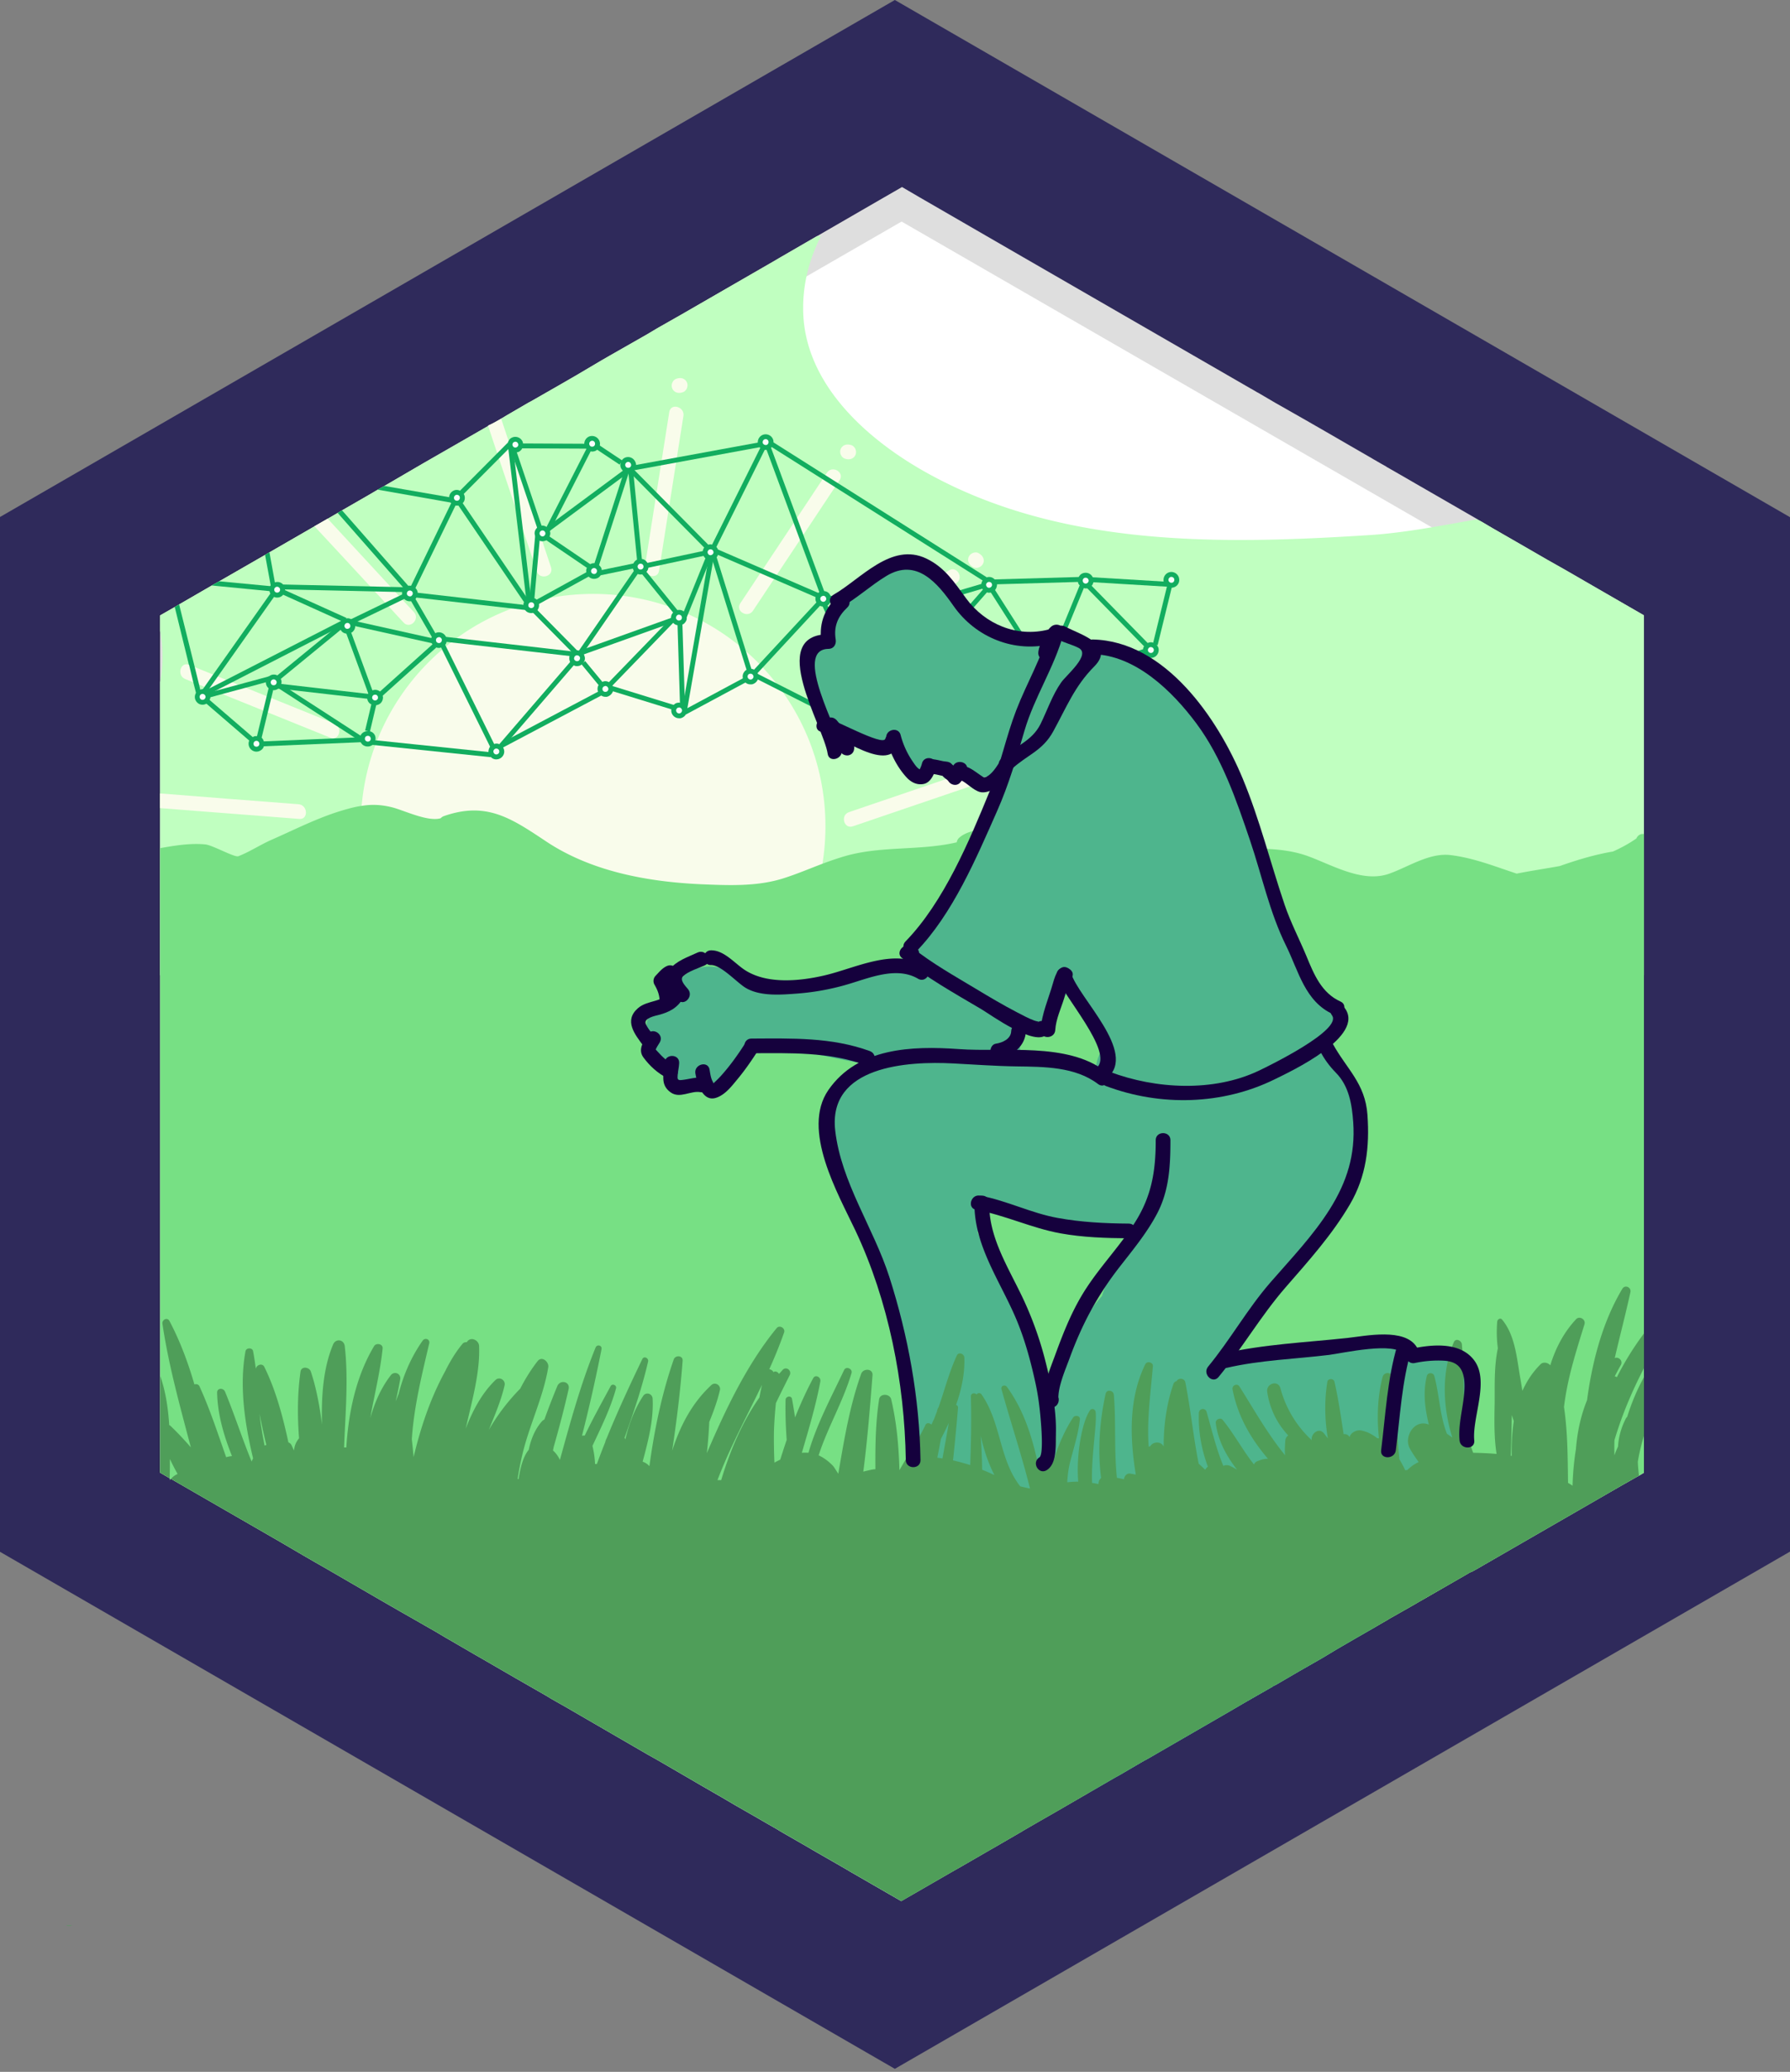 <svg height="128.417" viewBox="0 0 110.979 128.417" width="110.979" xmlns="http://www.w3.org/2000/svg"><rect x="0" y="0" width="110.979" height="128.417" fill="#808080" stroke="none"/><path d="m110.979 96.171-55.499 32.058-55.5-32.058v-64.115l55.5-32.056 55.499 32.056z" fill="#2f2a5b"/><path d="m101.923 38.139v53.14l-.01.01-.301.181-.149.079c-.01.011-.01.011-.021.011l-.159.091-.79.449-6.28 3.62-2.72 1.569-.24.131-.13.05-.11.069-2.779 1.601-.25.141-.271.16-.63.358-.67.381-.301.17-.04.029-.76.44-.87.5-.279.159-1 .58-.341.199-.869.521-1.381.79-1.46.851-.181.09-.02.021-1.71.979-.96.561-4.62 2.67-.38.221-.25.14-.062.03-1.54.899-.239.13-.38.221-1.189.689-.15.09-.449.26-.899.521-.431.25-1.149.659-1.11.641-.01.011-.43.25-1.45.84-.11.061-1.818 1.051-.65.369-1.35.779-.972.561-.729.42-3.05-1.76-.65-.38-1.811-1.04-.13-.08-1.689-.971-.24-.141-.04-.029-1.01-.58-.101-.061-.96-.55-.05-.03-.49-.279-.869-.51-1.301-.75-.5-.291-.6-.35-1.55-.9-.3-.17-.391-.22-5.09-2.95-.39-.22-.49-.28-.33-.199-1.85-1.061-.57-.33-.57-.33-1.14-.66-.16-.09-1.24-.72-.43-.25-.26-.149-.42-.25-.17-.101-1.94-1.11-.16-.09-.64-.369-.09-.051-.4-.23-3.45-2-.819-.469-.78-.451-.22-.129-1.11-.65-6.83-3.939-.08-.039-.59-.341v-53.14l.91-.52.27-.16 2.021-1.17.46-.26 2.85-1.64.271-.16 2.79-1.61.819-.47.62-.36.271-.16 1.649-.95.29-.17.271-.16.41-.23.189-.11.24-.14 1.99-1.16 4.02-2.31.8-.46.11-.06 1.58-.92.17-.09 1.66-.95 1.16-.67 1.54-.91.52-.3 2.28-1.3.689-.41 1.46-.83 5.721-3.3.46-.27 2.229-1.29 3.84-2.22 1.44-.83 1.061.62 6.489 3.75 13.62 7.86.45.26.04.02.359.21.061.03 1.04.61 1.899 1.08.399.23.87.5 1.521.88 1.369.79.03.02.521.3.25.14.091.06.699.4 1.109.64 3.78 2.18.02.01.021.02v.01l.26.14.66.39 1.46.84 1.939 1.12.779.44.44.25 1.938 1.12 2.825 1.626z" fill="#fff"/><path d="m9.826 38.141v53.121l46.071 26.559 46.074-26.559v-53.121l-46.073-26.561zm90.281 1.08v50.971l-44.209 25.489-44.211-25.489v-50.971l44.211-25.489z" opacity=".13"/><path d="m99.103 36.508-1.938-1.12-.44-.25-.779-.44-1.939-1.12-1.46-.84-.66-.39-.26-.14v-.01l-.021-.02c-.01.01-.028.01-.039.01-2.221.39-4.461.84-6.711.98-9.09.58-18.84.76-27.1-3.7-3.79-2.04-7.891-5.55-7.96-10.22-.03-1.62.37-3.18 1.1-4.61h-.25l-2.229 1.29-.46.27-5.721 3.3-1.46.83-.689.41-2.28 1.3-.52.3-1.54.91-1.16.67-1.66.95-.17.09-1.391.81c-.346.229-.71.438-1.105.612l.006.019-4.02 2.31-1.99 1.16-.24.14-.189.11-.41.23-.271.16-.29.17-1.649.95-.271.16-.62.36-.819.47-2.79 1.61-.271.16-2.85 1.64-.46.26-2.021 1.17-.27.16-.91.52v.959a8.57 8.57 0 0 1 0 3.185v18.166h92v-22.31z" fill="#c0ffc0"/><circle cx="36.772" cy="51.216" fill="#f9fceb" r="14.406"/><path d="m11.482 42.087c3.002 1.214 6.005 2.426 9.007 3.639.546.221.78-.661.242-.879l-9.006-3.639c-.546-.22-.78.662-.243.879zm7.072 8.671c-2.88-.22-5.75-.45-8.63-.67v-.91c2.86.23 5.72.45 8.59.67.579.05.619.961.04.91zm6.469-12.17c-.31-.33-.62-.67-.92-1-.08-.08-.149-.15-.22-.23-.21-.24-.43-.47-.65-.7-.09-.11-.189-.21-.279-.31-1.15-1.25-2.311-2.49-3.46-3.73l.819-.47c1.3 1.41 2.601 2.82 3.91 4.23l.28.31c.08.08.16.17.24.25l.21.24c.239.25.479.51.71.76.4.431-.24 1.081-.64.65zm8.601-5.04c-.021-.05-.04-.11-.061-.16-.02-.07-.05-.15-.069-.22-.011-.03-.021-.07-.04-.1v-.01c-.021-.07-.051-.15-.07-.22-.01-.01-.01-.03-.021-.04-.01-.04-.02-.07-.029-.11-.48-1.44-.971-2.87-1.45-4.31-.04-.13-.08-.25-.12-.38-.02-.03-.03-.07-.04-.1-.02-.06-.04-.11-.06-.17v-.02c-.011-.01-.011-.01-.011-.02l-.029-.09c0-.01-.011-.02-.011-.04-.029-.07-.05-.15-.079-.22-.15-.459-.311-.918-.459-1.376-.26.154-.533.292-.817.418l.006.019c.19.56.37 1.13.561 1.69.039.11.079.22.109.33.34 1 .67 2 1.01 3 .16.47.311.93.471 1.4.21.63.42 1.25.63 1.88l.24.72c.18.55 1.06.31.88-.25-.182-.541-.361-1.081-.541-1.621zm7.87-8.01-1.513 9.597c-.09.574.788.822.879.242l1.512-9.597c.09-.574-.787-.822-.878-.242zm.726-1.196c.023-.007.048-.011.073-.018.242-.054.382-.329.318-.561-.067-.247-.318-.373-.561-.318l-.074.017c-.242.055-.383.329-.317.561.069.248.318.373.561.319zm9.05 4.958-5.373 8.094c-.327.491.464.947.787.46l5.372-8.094c.327-.491-.464-.946-.786-.46zm1.155-.86.074.016c.243.051.492-.067.56-.317.063-.228-.074-.51-.317-.562l-.075-.015c-.242-.051-.49.067-.561.318-.064.228.074.51.319.56zm6.405 6.917c-2.715 1.767-5.428 3.535-8.141 5.302-.49.319-.036 1.109.459.788l8.141-5.302c.491-.32.033-1.109-.459-.788zm1.415-.266.062.044c.204.143.507.036.623-.164.136-.229.04-.481-.162-.623l-.063-.043c-.201-.145-.504-.038-.622.162-.135.228-.041.481.162.624zm1.588 12.115-9.198 3.132c-.553.188-.315 1.068.243.877l9.196-3.13c.555-.188.316-1.068-.241-.879z" fill="#f9fceb"/><path d="m66.05 46.271.052.057c.16.189.479.167.645 0 .186-.184.163-.456 0-.644-.019-.02-.033-.039-.052-.058-.161-.188-.479-.165-.645 0-.184.187-.161.458 0 .645z" fill="#7bff8e"/><g fill="#77e084"><path d="m78.933 104.507.181-.09 1.461-.85 1.38-.79.87-.521.34-.2 1-.58.279-.159.87-.5.761-.439.039-.03.301-.17.67-.38.63-.359.271-.16.25-.141 2.779-1.6.11-.07.13-.051.24-.129 2.72-1.57 6.28-3.62.79-.449.159-.091c.011 0 .011 0 .021-.01l.149-.08.301-.18.01-.011v-39.58c-.229-.04-.399.1-.47.271-.471.33-.96.59-1.45.81-1.13.19-2.22.52-3.3.9-.87.16-1.771.29-2.67.47-1.37-.45-2.682-.98-4.12-1.15-1.32-.15-2.62.75-3.801 1.16-1.659.58-3.539-.56-5.069-1.11-.79-.28-1.63-.39-2.479-.43-.221-.01-.439-.01-.66-.01-.079-.01-.149-.01-.229-.01h-1.13c-.08 0-.15.02-.21.05-.8-.61-1.891-.88-2.82-1.17-1.59-.49-3.18-.67-4.84-.69-1.87-.02-3.689.41-5.55.5-.45.02-1.13 0-1.79.06-.04 0-.07 0-.11.01-.31.03-.62.07-.898.15-.36.09-.682.24-.892.45a.468.468 0 0 0 -.119.25c-2.25.53-4.63.21-6.871.84-.489.14-.979.31-1.46.49-.79.3-1.569.63-2.38.89-1.649.53-3.41.45-5.12.38-3.33-.15-6.84-.79-9.649-2.67-2.15-1.43-3.69-2.48-6.33-1.55-.08.03-.14.08-.19.13-.81.229-2.26-.49-3.01-.68-.68-.17-1.27-.19-1.88-.09-.37.05-.75.15-1.16.271-1.54.45-2.99 1.2-4.45 1.84-.699.31-1.34.74-2.04 1.01-.229.09-1.59-.68-2.04-.73-.909-.09-1.859.06-2.81.23v38.71l.59.341v.119c.03-.029.05-.061.08-.08l6.83 3.939 1.11.65.22.129.78.451.819.469 3.45 2 .4.23.09.051.64.369.16.09 1.94 1.11.17.101.42.25.26.149.43.25 1.24.72.16.09 1.14.66.57.33.57.33 1.85 1.061.33.199.49.28.39.22 5.09 2.95.391.22.3.17 1.55.9.6.35.5.291 1.301.75.869.51.49.279.05.03.96.55.101.061 1.01.58.04.029.24.141 1.689.971.131.08 1.81 1.04.65.38 3.05 1.76.729-.42.972-.561 1.35-.779.65-.37 1.818-1.05.11-.061 1.45-.84.43-.25.01-.011 1.11-.641 1.149-.659.431-.25.899-.521.449-.26.15-.09 1.189-.689.38-.221.239-.13 1.54-.899.062-.03.25-.14.38-.221 4.62-2.67.96-.561 1.71-.979z"/><path d="m91.053 69.289-.029.2c-.011.06-.021.109-.029.16-.032-.54.058-.761.058-.36zm-22.929-17.581c.41-.02.84-.03 1.27-.02-.67.02-1.34.05-1.989.07.238-.02.478-.04.719-.05zm-49.581.57c-.221.13-.44.25-.67.37-.08.04-.15.08-.2.11-.08.03-.17.06-.3.11-.141.06-.28.11-.431.16a52.909 52.909 0 0 1 1.601-.75z"/></g><circle cx="35.778" cy="40.802" fill="#f8fffc" r=".334"/><path d="m36.253 40.718c-.01-.05-.03-.1-.05-.15a.213.213 0 0 0 -.061-.08c-.03-.04-.07-.08-.109-.09a.216.216 0 0 0 -.16-.07c-.03-.02-.061-.02-.101-.02h-.01c-.03 0-.04.01-.07.01a.437.437 0 0 0 -.159.06c-.021.01-.04.03-.061.05a.46.46 0 0 0 -.16.23c-.02.07-.02.15-.01.23.01.05.03.1.05.15.05.09.13.17.23.2.06.04.12.05.189.05.03 0 .061 0 .09-.01.08-.01.141-.04.2-.09a.29.29 0 0 0 .11-.11c0-.01.01-.01.01-.02.072-.1.103-.22.072-.34zm-.66.12c-.01-.1.05-.2.15-.22h.04c.079 0 .159.06.18.15 0 .05-.01.1-.04.14-.021.04-.07.06-.11.07a.19.19 0 0 1 -.22-.14z" fill="#12ad5f"/><circle cx="37.533" cy="42.704" fill="#f8fffc" r=".334"/><path d="m37.974 42.519v-.01a.412.412 0 0 0 -.21-.22.435.435 0 0 0 -.32-.06.308.308 0 0 0 -.1.04c-.1.03-.18.1-.23.19-.06.09-.079.21-.06.33.01.03.01.06.03.08.029.1.1.19.189.24.08.05.16.08.261.08h.09c.12-.03.229-.1.31-.21.03-.04.05-.09.07-.13.02-.07.02-.15.01-.23a.312.312 0 0 0 -.04-.1zm-.62.219c-.02-.1.05-.2.15-.21.01-.01.02-.01.03-.01.09 0 .159.07.18.15.01.05 0 .1-.03.14s-.07.07-.12.07a.174.174 0 0 1 -.21-.14z" fill="#12ad5f"/><circle cx="27.211" cy="39.675" fill="#f8fffc" r=".334"/><path d="m27.653 39.479c-.09-.2-.3-.32-.529-.28a.302.302 0 0 0 -.13.05.378.378 0 0 0 -.181.15c-.02.02-.029.05-.04.08a.09.09 0 0 0 -.029.07.474.474 0 0 0 -.011.21c.011.04.021.07.04.1 0 .03.021.06.04.08.04.08.12.14.21.18l.021.01c.05.02.109.03.17.03.02 0 .05 0 .08-.01.02 0 .04-.01.05-.02.11-.02.19-.08.26-.17l.01-.01a.32.32 0 0 0 .07-.16.417.417 0 0 0 .01-.2.34.34 0 0 0 -.041-.11zm-.619.229c-.011-.05 0-.1.029-.14.03-.04.07-.06.12-.07.01-.01.021-.01.03-.01.09 0 .16.07.18.15.01.05-.01.1-.03.14a.194.194 0 0 1 -.119.08c-.1.011-.201-.049-.21-.15z" fill="#12ad5f"/><circle cx="30.775" cy="46.58" fill="#f8fffc" r=".334"/><path d="m31.193 46.338c0-.01-.02-.02-.02-.02a.362.362 0 0 0 -.15-.15h-.01a.18.18 0 0 0 -.07-.05.423.423 0 0 0 -.25-.02c-.02 0-.04.01-.05.02a.466.466 0 0 0 -.26.17l-.01.01c-.061.09-.09.2-.09.31 0 .02.01.04.01.06.02.09.06.18.13.24.08.1.21.16.35.16.03 0 .061-.01.09-.01.261-.05.44-.3.391-.56a.432.432 0 0 0 -.061-.16zm-.6.27c-.01-.05 0-.09.03-.13a.194.194 0 0 1 .12-.08h.029c.09 0 .17.06.181.15.02.1-.051.19-.15.21s-.19-.05-.21-.15z" fill="#12ad5f"/><circle cx="42.097" cy="38.282" fill="#f8fffc" r=".334"/><path d="m42.483 37.988c-.01 0-.01-.01-.01-.01-.03-.03-.05-.06-.08-.08a.466.466 0 0 0 -.35-.09h-.051c-.11.02-.19.07-.261.16-.08.08-.13.2-.13.33 0 .03.01.04.01.07.021.08.051.14.091.2l.01.02c.01 0 .01 0 .02.01.07.08.16.14.271.15.03.02.06.02.09.02s.06 0 .09-.01c.04-.01.08-.02.12-.05.08-.02.14-.08.19-.15.069-.09.1-.19.079-.31v-.05a.489.489 0 0 0 -.089-.21zm-.42.111h.03c.09 0 .17.06.18.15.011.05 0 .1-.029.14-.021.04-.07.06-.12.07-.09.02-.19-.05-.21-.14-.011-.101.049-.2.149-.22z" fill="#12ad5f"/><circle cx="46.531" cy="41.937" fill="#f8fffc" r=".335"/><path d="m46.983 41.769v-.01c0-.021-.01-.03-.02-.04a.429.429 0 0 0 -.21-.21.337.337 0 0 0 -.17-.05.437.437 0 0 0 -.3.06.394.394 0 0 0 -.15.14c-.08.11-.1.23-.08.36 0 .01 0 .01.01.02.021.11.07.2.15.26.08.08.2.12.32.12h.079a.514.514 0 0 0 .37-.3c.03-.08.04-.17.03-.27-.009-.031-.009-.051-.029-.08zm-.629.199c-.01-.05 0-.1.03-.14.02-.04.07-.06.12-.07h.03c.09 0 .159.06.18.15.02.09-.05.19-.15.21a.188.188 0 0 1 -.21-.15z" fill="#12ad5f"/><circle cx="39.715" cy="35.122" fill="#f8fffc" r=".334"/><path d="m40.144 34.889c-.03-.04-.06-.08-.1-.12a.4.4 0 0 0 -.24-.12.322.322 0 0 0 -.17-.01c-.05.01-.1.03-.14.05a.465.465 0 0 0 -.221.24c-.04.08-.05.18-.04.28 0 .01 0 .02.011.03.01.06.029.11.06.15.06.09.15.15.24.19.06.02.109.03.17.03.03 0 .06 0 .09-.01h.01c.09-.02.181-.06.24-.13.01 0 .021-.01.021-.03.02-.01.029-.02.039-.04.051-.07.08-.13.08-.21v-.01a.3.3 0 0 0 0-.14.825.825 0 0 0 -.05-.15zm-.46.049h.03c.09 0 .17.06.18.15a.174.174 0 0 1 -.149.21c-.101.02-.19-.05-.21-.15-.021-.089.048-.19.149-.21z" fill="#12ad5f"/><circle cx="42.103" cy="44.035" fill="#f8fffc" r=".335"/><path d="m42.574 43.918a.372.372 0 0 0 -.11-.2.294.294 0 0 0 -.12-.1.308.308 0 0 0 -.19-.06.285.285 0 0 0 -.13 0c-.09.01-.18.05-.25.13-.029.01-.05.04-.069.07a.496.496 0 0 0 -.08.36c.04.23.239.4.479.4h.08c.15-.03.271-.12.34-.24a.39.39 0 0 0 .061-.28v-.051c-.002-.009-.002-.018-.011-.029zm-.651.15c-.01-.05 0-.1.03-.14.029-.04.069-.07.119-.07.011-.01.021-.01.03-.01.09 0 .16.07.181.15.02.1-.051.2-.15.22a.188.188 0 0 1 -.21-.15z" fill="#12ad5f"/><circle cx="61.325" cy="36.248" fill="#f8fffc" r=".335"/><path d="m61.803 36.159a.42.42 0 0 0 -.14-.25.46.46 0 0 0 -.42-.14c-.03 0-.062.01-.08.03a.37.37 0 0 0 -.24.17v.01c-.05.07-.07.14-.08.21a.426.426 0 0 0 .061.3c0 .01.021.03.029.05.062.09.15.15.25.18h.011c.04.01.091.02.131.02.028 0 .06-.01.09-.01.01 0 .01 0 .02-.01.102-.01.19-.07.261-.16.011 0 .021-.02.029-.03.062-.1.091-.21.091-.32-.013-.021-.013-.03-.013-.05zm-.45.27c-.1.02-.188-.05-.21-.15-.01-.05 0-.1.03-.13a.2.2 0 0 1 .12-.08h.029c.091 0 .171.06.181.15.01.05 0 .09-.03.13a.198.198 0 0 1 -.12.08z" fill="#12ad5f"/><circle cx="54.72" cy="45.633" fill="#f8fffc" r=".335"/><path d="m55.184 45.488a.37.37 0 0 0 -.05-.11c0-.01-.01-.02-.021-.03a.444.444 0 0 0 -.35-.19.285.285 0 0 0 -.13 0c-.06.01-.12.03-.17.07a.452.452 0 0 0 -.22.49c0 .02.01.04.02.06 0 .01 0 .01.01.02v.01c.051.15.19.27.351.29.029.02.06.02.1.02.03 0 .05 0 .08-.01.08-.01.16-.05.22-.1.04-.03.07-.06.101-.1.029-.04.05-.08.06-.12.021-.04.021-.07.021-.11.01-.04.01-.09 0-.13-.002-.02-.013-.04-.022-.06zm-.5-.039h.04c.09 0 .16.07.18.15.011.05-.01.1-.029.14-.03.04-.07.07-.12.07-.101.02-.2-.05-.21-.14a.188.188 0 0 1 .139-.22z" fill="#12ad5f"/><circle cx="72.627" cy="35.942" fill="#f8fffc" r=".335"/><path d="m72.543 35.458c-.271.05-.44.3-.4.57 0 .01 0 .01.011.02.029.12.101.22.189.29l.061.03a.43.43 0 0 0 .221.06h.02c.021 0 .051 0 .07-.01a.48.48 0 0 0 .39-.56.491.491 0 0 0 -.562-.4zm-.099.51a.195.195 0 0 1 .149-.21h.03c.09 0 .17.06.18.15.021.1-.05.2-.14.21a.19.19 0 0 1 -.219-.15z" fill="#12ad5f"/><circle cx="67.311" cy="35.987" fill="#f8fffc" r=".335"/><path d="m67.753 35.789c-.09-.2-.3-.32-.53-.28a.442.442 0 0 0 -.31.2c-.011.02-.03.04-.03.06-.061.1-.069.2-.05.3.01.08.04.15.109.21.051.09.149.16.271.17.03.021.061.021.101.021h.079l.011-.01c.109-.02.21-.08.279-.16a.424.424 0 0 0 .03-.03c.04-.06.061-.12.08-.18.01-.06.01-.13 0-.19a.298.298 0 0 0 -.04-.111zm-.41.379c-.1.02-.2-.05-.21-.15a.174.174 0 0 1 .15-.21h.029c.09 0 .159.06.181.15.01.04 0 .09-.03.13s-.07.071-.12.08z" fill="#12ad5f"/><circle cx="71.351" cy="40.292" fill="#f8fffc" r=".334"/><path d="m71.713 39.979v-.01a.47.47 0 0 0 -.21-.13.397.397 0 0 0 -.24-.02c-.04.01-.08.02-.109.04a.394.394 0 0 0 -.221.2.28.28 0 0 0 -.06.18.301.301 0 0 0 0 .14c.01.05.029.09.05.14v.01c.01.01.01.01.01.02.091.14.24.23.42.23.021 0 .051 0 .08-.01.271-.04.44-.3.4-.56a.448.448 0 0 0 -.12-.23zm-.54.35c-.021-.1.05-.2.141-.22h.039c.091 0 .16.06.182.15.01.1-.051.2-.15.21a.185.185 0 0 1 -.212-.14z" fill="#12ad5f"/><circle cx="51.046" cy="37.115" fill="#f8fffc" r=".335"/><path d="m51.514 37.019v-.01c0-.03-.01-.061-.03-.09a.434.434 0 0 0 -.38-.28.33.33 0 0 0 -.14 0 .359.359 0 0 0 -.17.07c-.021 0-.04.02-.061.04-.04.02-.06.05-.09.09-.04.05-.06.11-.08.17a.6.6 0 0 0 0 .189c.011.05.03.1.05.14.051.09.131.17.221.2.05.04.109.05.17.05.01.01.03.01.04.01h.09c.06-.02.11-.04.17-.08h.01c.05-.03.101-.08.13-.13.011-.02.021-.03.03-.05a.28.28 0 0 0 .04-.1.46.46 0 0 0 .01-.21zm-.651.129c-.01-.05 0-.1.03-.14s.07-.06.12-.07c.01 0 .021-.01.03-.01.09 0 .17.07.18.16.01.04 0 .09-.03.13a.194.194 0 0 1 -.12.08.188.188 0 0 1 -.21-.15z" fill="#12ad5f"/><circle cx="44.053" cy="34.228" fill="#f8fffc" r=".334"/><path d="m44.503 34.059a.237.237 0 0 0 -.09-.15.39.39 0 0 0 -.261-.15.397.397 0 0 0 -.189-.01c-.021 0-.04.01-.05.02a.415.415 0 0 0 -.25.17l-.011.01a.463.463 0 0 0 -.08.22.443.443 0 0 0 .061.3c.02.05.05.09.1.13.051.05.12.09.2.1.021.01.05.021.08.01.01.01.03.01.04.01.03 0 .06-.01.08-.01.01 0 .02-.01.03-.01.029-.01.06-.02.09-.04a.36.36 0 0 0 .17-.13c.01 0 .02-.01.03-.02.029-.04.05-.08.06-.12.021-.08.03-.16.021-.25-.011-.031-.011-.06-.031-.08zm-.629.199c-.011-.05 0-.09.029-.13.03-.05.07-.07.12-.08h.03c.09 0 .16.06.18.15.011.05 0 .09-.029.13a.2.2 0 0 1 -.12.08c-.101.021-.19-.05-.21-.15zm-13.44 12.124-3.134-6.342.271-.134 3.133 6.342zm.742-.046-.23-.198 4.48-5.197.23.199zm6.011-3.784-1.141-1.385.235-.194 1.142 1.385zm-1.084-1.959-.103-.286 5.603-2.008.102.286zm5.673 3.419-3.954-1.22.09-.29 3.954 1.22zm.387-.229-.161-5.167.304-.01.161 5.167zm.371.498-.144-.266 3.764-2.023.144.267z" fill="#12ad5f"/><path d="m46.328 41.652-2.204-7.079.289-.09 2.204 7.079zm-3.759-3.37-.282-.114 1.499-3.69.281.115zm8.139-1.212-6.386-2.762.121-.28 6.385 2.763zm3.614 8.758-7.532-3.813.137-.272 7.533 3.814zm.201-.462-3.557-7.859.277-.125 3.557 7.858zm.589.359-.12-.28 4.874-2.096.12.28zm2.354-7.404-6.117-1.115.054-.298 6.117 1.115zm.542-.976-.086-.29 3.029-.895.085.29z" fill="#12ad5f"/><path d="m59.917 38.167-.227-.199 1.345-1.535.227.199zm-13.033 3.643-.223-.207 4.066-4.384.223.207zm-4.286 2.194-.299-.052 1.648-9.425.298.052zm-.785-5.936-2.052-2.54.236-.191 2.052 2.54zm-1.738-2.856-.063-.297 3.677-.785.064.297zm-4.005 5.394-.25-.173 3.547-5.145.25.173zm1.814 1.975-.217-.21 4-4.129.216.21zm-2.326-1.893-8.035-.922.034-.301 8.036.922zm-4.434 5.676-.142-.268 6.234-3.298.142.268zm30.513-10.144-.008-.306 5.327-.153.01.305zm9.385 3.931-3.67-3.745.218-.212 3.669 3.745zm-3.477 1.536-.098-.288 3.524-1.194.097.288zm-2.015-1.181-.28-.115 1.724-4.193.28.115zm-2.144-.719-2.021-3.168.255-.163 2.021 3.168zm9.041-3.42-4.796-.288.019-.304 4.795.289z" fill="#12ad5f"/><path d="m71.772 39.989-.295-.072.905-3.694.295.072z" fill="#12ad5f"/><circle cx="38.946" cy="28.816" fill="#f8fffc" r=".335"/><path d="m39.374 28.599a.485.485 0 0 0 -.65-.22c-.06.03-.12.08-.16.14v.01c-.029.04-.06.08-.08.14v.03c-.04.11-.029.23.03.34.03.05.061.09.1.13.021.02.051.04.08.06.03.02.08.04.12.05h.011c.039.01.079.02.119.02h.051c.02 0 .05-.01.069-.01.04-.01.07-.02.101-.04.04-.02.069-.04.1-.08.01.01.01 0 .021-.02.01 0 .02-.01.029-.02v-.01c.05-.04.08-.09.101-.15.02-.05.02-.1.02-.15a.445.445 0 0 0 -.062-.22zm-.34.38c-.091.04-.21.01-.25-.08a.17.17 0 0 1 -.011-.14c.011-.05.051-.08.09-.11.03-.01.051-.02.08-.02.07 0 .131.04.16.1.03.05.03.1.021.14a.209.209 0 0 1 -.09.11z" fill="#12ad5f"/><circle cx="36.713" cy="27.505" fill="#f8fffc" r=".334"/><path d="m37.144 27.289a.496.496 0 0 0 -.649-.22.5.5 0 0 0 -.271.44c0 .08.021.15.061.22.01.03.029.06.06.08l.01.01c.061.08.15.14.26.15.03.02.07.02.101.02.08 0 .149-.02.22-.05.03-.02.061-.04.09-.07.07-.05.12-.12.15-.21.01-.02.01-.03.01-.04v-.01a.45.45 0 0 0 -.042-.32zm-.59.299c-.05-.09-.01-.2.08-.25.02-.01.05-.02.08-.02.07 0 .13.04.16.1.02.05.029.1.01.14-.01.05-.04.09-.09.11-.09.04-.201.011-.24-.08z" fill="#12ad5f"/><circle cx="47.47" cy="27.403" fill="#f8fffc" r=".335"/><path d="m47.903 27.179a.492.492 0 0 0 -.649-.21.497.497 0 0 0 -.271.47.62.62 0 0 0 .051.19c.02.04.039.07.069.1.01.01.03.02.04.03.08.07.17.12.28.12.02.01.03.01.05.01.021 0 .03 0 .05-.01h.011c.05 0 .109-.02.159-.04.04-.02.08-.05.11-.08.02-.01.03-.03.04-.05.07-.08.11-.18.11-.29a.415.415 0 0 0 -.05-.24zm-.52.059c.03-.01.06-.02.09-.02.07 0 .13.04.16.1.04.09.01.2-.08.25-.09.04-.2 0-.25-.08a.196.196 0 0 1 .08-.25z" fill="#12ad5f"/><circle cx="33.632" cy="33.063" fill="#f8fffc" r=".335"/><path d="m34.093 32.918c0-.01-.01-.03-.021-.04v-.01c0-.01 0-.02-.01-.03a.492.492 0 0 0 -.12-.14c-.02-.02-.04-.03-.06-.04a.484.484 0 0 0 -.311-.08.972.972 0 0 0 -.159.05.152.152 0 0 0 -.08.06c-.011 0-.021.01-.03.02-.14.13-.2.33-.12.51 0 .02.01.04.021.06.05.11.14.19.25.23.05.03.109.04.17.04h.01c.07 0 .15-.02.22-.05 0 0 .01 0 .01-.01a.372.372 0 0 0 .2-.23.401.401 0 0 0 .03-.34zm-.599.25c-.011 0-.021-.01-.021-.02a.31.31 0 0 1 -.02-.08v-.01c0-.07.04-.12.1-.16.021-.01.05-.02.08-.02.07 0 .13.04.16.1.05.09.01.2-.08.25a.168.168 0 0 1 -.219-.06z" fill="#12ad5f"/><circle cx="28.327" cy="30.855" fill="#f8fffc" r=".335"/><path d="m28.764 30.639c0-.01-.01-.02-.01-.02a.562.562 0 0 0 -.23-.2.446.446 0 0 0 -.42 0c-.109.06-.2.16-.24.29-.01.04-.02.07-.01.11-.02.08 0 .17.04.26.01.03.03.05.05.07 0 .01.011.03.03.04.061.07.16.12.26.14.03.01.061.01.091.01.029 0 .06 0 .09-.01.05-.01.09-.02.13-.04.05-.03.1-.06.14-.1.05-.05.09-.11.11-.18a.48.48 0 0 0 -.031-.37zm-.6.299a.213.213 0 0 1 -.011-.14.253.253 0 0 1 .091-.11c.029-.01.05-.02.08-.02.069 0 .14.04.17.1.02.05.02.1.01.14a.205.205 0 0 1 -.09.11c-.09.041-.21.01-.25-.08z" fill="#12ad5f"/><circle cx="36.829" cy="35.394" fill="#f8fffc" r=".335"/><path d="m37.264 35.179a.47.47 0 0 0 -.13-.15.503.503 0 0 0 -.28-.12.418.418 0 0 0 -.24.05c-.01 0-.02.01-.02.01-.1.05-.17.13-.2.229-.02.021-.02.03-.03.05a.422.422 0 0 0 -.01.22c0 .05.01.1.04.15s.061.09.101.12c.09.09.21.14.34.14.069 0 .149-.02.22-.05.08-.04.14-.1.18-.17l.011-.01c.06-.1.08-.21.06-.32a.312.312 0 0 0 -.042-.149zm-.6.3a.213.213 0 0 1 -.011-.14.253.253 0 0 1 .091-.11c.029-.01.06-.02.09-.02.069 0 .13.04.16.1.04.09.01.2-.08.25a.195.195 0 0 1 -.25-.08z" fill="#12ad5f"/><circle cx="31.954" cy="27.56" fill="#f8fffc" r=".335"/><path d="m32.423 27.488c0-.05-.01-.1-.04-.15a.49.49 0 0 0 -.65-.21c-.1.05-.17.12-.199.21-.021.02-.03.05-.04.07-.011.02-.011.04-.011.06-.02.08-.01.18.021.26 0 .02.01.03.02.05 0 .01.021.02.021.02.029.08.09.14.16.18.02.01.04.02.06.02.021.02.05.03.08.03.03.02.07.02.11.02.029 0 .05 0 .08-.01h.01c.05-.01.09-.02.13-.04.09-.05.16-.12.2-.21a.449.449 0 0 0 .048-.3zm-.63.151a.165.165 0 0 1 -.01-.14c.01-.04.039-.08.09-.1.02-.01.05-.02.08-.02.069 0 .13.04.159.1a.17.17 0 0 1 -.079.24c-.09.05-.2.01-.24-.08z" fill="#12ad5f"/><circle cx="25.409" cy="36.781" fill="#f8fffc" r=".335"/><path d="m25.843 36.559c-.021-.04-.06-.08-.09-.12a.459.459 0 0 0 -.271-.13.495.495 0 0 0 -.3.04c-.04.02-.08.05-.11.08-.01.01-.02.03-.029.04a.433.433 0 0 0 -.11.229c-.01.05-.01.1 0 .15 0 .05.021.1.04.15.021.05.05.09.09.12.09.1.21.15.351.15.029 0 .05 0 .08-.01.05-.01.1-.021.14-.04.05-.03.09-.06.13-.1.021-.02.04-.05.05-.08a.25.25 0 0 0 .061-.11c.02-.06.029-.12.02-.19a.41.41 0 0 0 -.052-.179zm-.599.31a.193.193 0 0 1 .08-.25c.029-.01.06-.02.079-.02.07 0 .141.04.171.1.02.04.02.09.01.14a.324.324 0 0 1 -.09.11.206.206 0 0 1 -.25-.08z" fill="#12ad5f"/><circle cx="32.939" cy="37.51" fill="#f8fffc" r=".334"/><path d="m33.374 37.289a.294.294 0 0 0 -.05-.06c-.011-.02-.03-.05-.051-.06a.42.42 0 0 0 -.14-.09.398.398 0 0 0 -.22-.05c-.03 0-.061.01-.09.01-.03.01-.061.03-.101.04-.01 0-.01.01-.02.02a.21.21 0 0 0 -.08.05.374.374 0 0 0 -.13.18c-.011.01-.021.02-.021.03-.01.04-.02.07-.01.11-.01.01-.01.02-.01.02a.395.395 0 0 0 .1.31c.08.13.23.2.39.2.04 0 .07-.01.11-.01a.487.487 0 0 0 .27-.17c.029-.04.06-.1.079-.16.021-.07.03-.15.011-.23a.213.213 0 0 0 -.037-.14zm-.601.31a.23.23 0 0 1 -.01-.14c.021-.05.04-.07.07-.1l.01-.01h.01c.03-.01.061-.02.09-.02.061 0 .13.04.16.1.021.04.021.09.01.14-.02.05-.05.08-.09.1-.089.049-.199.01-.25-.07zm5.638-8.802-1.495-.994.169-.254 1.495.994zm-4.317 4.103-.181-.244 4.782-3.54.181.245zm2.32-5.092-4.138-.02.002-.303 4.138.02zm-3.078 5.004-1.655-4.898.286-.097 1.655 4.898zm-4.664-2.119-.216-.215 3.014-3.029.216.216z" fill="#12ad5f"/><path d="m32.521 37.368-4.165-6.131.25-.17 4.166 6.13zm.602-.176-.302-.027.36-3.965.301.028zm-.499.622-6.913-.788.034-.303 6.914.788zm-4.57-6.956-.02.141v.009l-.02.091-.011.06h-.02l-.04-.011-4.529-.799.41-.23 4.03.699.14.031zm-2.68 5.52-.11.101-.12.1-.07-.08-.031-.031-.06-.07-4.049-4.609.27-.161 4.109 4.681z" fill="#12ad5f"/><path d="m25.686 36.59-.273-.132 2.612-5.378.273.133zm6.951.64-1.132-9.5.302-.036 1.132 9.5zm3.858-1.962-2.7-1.835.17-.25 2.7 1.834zm-3.187 2.225-.146-.266 3.293-1.814.147.267zm3.796-2.357-.29-.093 1.919-5.947.29.093zm-3.042-2.154-.27-.137 2.615-5.119.27.138zm5.184-3.821-.055-.298 7.954-1.46.054.298z" fill="#12ad5f"/><circle cx="22.805" cy="45.786" fill="#f8fffc" r=".335"/><path d="m23.133 45.429a.426.426 0 0 0 -.2-.1c-.05-.02-.08-.03-.13-.01h-.02a.479.479 0 0 0 -.431.27v.01c-.01.03-.02.06-.02.1-.011.04-.011.07-.011.11v.02c0 .06.021.12.04.17.03.06.07.11.11.15a.497.497 0 0 0 .61.03h.01c.03-.02.05-.03.07-.06a.339.339 0 0 0 .109-.24.446.446 0 0 0 -.137-.45zm-.449.489a.161.161 0 0 1 -.06-.13c0-.04.01-.09.05-.13.03-.03.08-.05.13-.05s.09.01.12.04c.08.07.08.19.02.26-.07.071-.191.08-.26.01z" fill="#12ad5f"/><circle cx="23.253" cy="43.236" fill="#f8fffc" r=".335"/><path d="m23.724 43.128v-.01a.452.452 0 0 0 -.14-.24c-.01-.01-.021-.02-.03-.02-.13-.1-.3-.13-.46-.07-.08.02-.15.06-.2.12-.02.02-.04.05-.05.08-.02 0-.02.01-.01.02-.061.09-.08.2-.061.3v.01c.011.1.061.2.15.28.03.02.06.04.09.05.07.05.16.07.24.07.02 0 .04 0 .06-.01.12-.01.221-.06.3-.14.091-.1.131-.22.131-.35 0-.03-.011-.059-.02-.09zm-.6-.02c.029-.03.08-.05.13-.05s.09.01.12.04c.04.04.06.08.06.13s-.01.1-.05.13c-.06.07-.18.08-.25.01-.08-.07-.08-.18-.01-.26z" fill="#12ad5f"/><circle cx="16.969" cy="42.29" fill="#f8fffc" r=".335"/><path d="m17.403 42.068a.71.71 0 0 0 -.109-.14c-.03-.03-.07-.05-.11-.07a.458.458 0 0 0 -.5.06l-.02.01c-.021 0-.03.01-.051.03a.46.46 0 0 0 -.13.33c0 .13.051.27.16.36l.01.01c.08.07.181.11.29.11.011.01.021.01.03.01.1 0 .2-.04.29-.1 0-.01.01-.01.021-.01l.14-.23c.01-.01.02-.03.01-.05.021-.04.021-.08.021-.12a.46.46 0 0 0 -.052-.2zm-.56.361c-.07-.07-.08-.19-.01-.26a.182.182 0 0 1 .26-.01c.03.03.06.08.06.12 0 .05-.02.1-.05.14a.2.2 0 0 1 -.26.01z" fill="#12ad5f"/><circle cx="17.185" cy="36.549" fill="#f8fffc" r=".335"/><path d="m17.543 36.229c-.01-.02-.021-.03-.03-.04a.475.475 0 0 0 -.47-.09c-.08.01-.16.06-.221.12a.16.16 0 0 0 -.039.07.11.11 0 0 0 -.03.04.38.38 0 0 0 -.05.24c0 .02 0 .05.01.07 0 .06.03.11.06.16a.414.414 0 0 0 .221.2.482.482 0 0 0 .549-.12c.01-.01.01-.01.01-.02a.43.43 0 0 0 .11-.28c.01-.02.01-.03.01-.05a.47.47 0 0 0 -.13-.3zm-.48.459a.176.176 0 0 1 -.06-.13c0-.05.01-.1.05-.13.03-.04.08-.06.13-.06s.09.02.12.05c.04.03.06.07.06.12.011.05-.01.1-.04.13a.187.187 0 0 1 -.26.02z" fill="#12ad5f"/><circle cx="15.9" cy="46.101" fill="#f8fffc" r=".335"/><path d="m16.354 45.958a.401.401 0 0 0 -.12-.22c-.01-.01-.01-.01-.02-.01a.42.42 0 0 0 -.28-.1c-.1-.01-.18 0-.26.06h-.01a.196.196 0 0 0 -.12.08.38.38 0 0 0 -.09.13.492.492 0 0 0 .449.69c.131 0 .261-.06.36-.16.04-.05.08-.1.09-.16v-.01a.386.386 0 0 0 .001-.3zm-.581.28a.2.2 0 0 1 -.01-.26c.04-.04.09-.06.14-.06.04 0 .091.02.12.05.07.07.08.18.011.26-.071.07-.18.07-.261.01z" fill="#12ad5f"/><circle cx="21.54" cy="38.796" fill="#f8fffc" r=".335"/><path d="m21.983 38.619a.285.285 0 0 0 -.08-.14v-.01l-.029-.03a.238.238 0 0 0 -.11-.06.381.381 0 0 0 -.31-.04c-.091 0-.17.04-.23.1-.02.01-.03.02-.04.03s-.02.02-.02.03a.405.405 0 0 0 -.101.21c-.01.04-.01.07-.01.11 0 .01 0 .03.01.04 0 .06.021.12.061.18.02.04.05.08.09.12.07.06.149.1.25.11.02.01.05.01.08.01.08 0 .16-.02.229-.07a.2.2 0 0 0 .12-.08c.09-.09.13-.21.13-.32a.42.42 0 0 0 -.04-.19zm-.569.31a.274.274 0 0 1 -.061-.12c0-.05.021-.1.05-.14.04-.03.08-.06.141-.06.04 0 .09.02.12.05.069.07.08.19.01.26-.07.069-.191.08-.26.01z" fill="#12ad5f"/><circle cx="12.559" cy="43.194" fill="#f8fffc" r=".334"/><path d="m13.014 43.008c-.02-.03-.03-.05-.05-.08a.719.719 0 0 0 -.08-.09c-.01-.01-.01-.01-.021-.01-.029-.03-.06-.05-.09-.05a.392.392 0 0 0 -.359-.03c-.08.01-.15.06-.21.12a.22.22 0 0 0 -.051.08c-.119.19-.09.44.08.6.091.09.2.13.33.13a.465.465 0 0 0 .35-.16c.04-.04.069-.08.08-.13.029-.06.05-.11.05-.17v-.04a.474.474 0 0 0 -.029-.17zm-.58.321a.187.187 0 0 1 -.01-.26c.04-.04.08-.06.14-.06.04 0 .08.02.12.05.03.03.061.08.061.13s-.021.09-.051.13c-.07.07-.191.079-.26.01zm10.501 2.019-.297-.07.414-1.748.297.07zm-.659.557-4.994-3.236.164-.255 4.994 3.237zm.588-2.839-1.424-3.886.285-.105 1.426 3.885zm-5.566-.897-.193-.236 4-3.277.193.236zm4.055-3.591-3.893-1.758.125-.278 3.895 1.758z" fill="#12ad5f"/><path d="m12.795 42.931-.248-.175 4.278-6.055.249.175zm.125.319-.08-.292 3.844-1.038.08.292zm-.457-.321-.15.039-.149.04-.011-.059-.17-.66-.259-1.081h-.011l-.88-3.589.271-.161.97 3.891.269 1.089.071.311.04.129zm4.62-6.631-.149.031-.06.009h-.011l-.07.011v-.02l-.009-.04-.35-1.9.27-.16.339 1.87.031.139z" fill="#12ad5f"/><path d="m16.874 36.338-.02.19v.011l-.011.109-.13-.009-3.589-.35.459-.261 3.17.301h.04l.07.009zm-4.022 6.739-.139-.27 8.514-4.365.138.27zm3.346 2.741-.295-.071.77-3.173.295.071zm-.646.17-2.848-2.453.199-.23 2.848 2.452zm.688.272-.013-.304 6.242-.262.013.304zm6.666-2.935-5.708-.655.034-.302 5.709.655zm3.907-3.778-1.388-2.392.263-.152 1.388 2.391z" fill="#12ad5f"/><path d="m35.616 40.58-2.629-2.665.217-.213 2.628 2.664z" fill="#12ad5f"/><path d="m37.173 35.67-.061-.298 2.247-.465.062.298z" fill="#12ad5f"/><path d="m39.506 34.809-.56-5.68.303-.03.56 5.68z" fill="#12ad5f"/><path d="m43.7 33.98-4.713-4.76.217-.214 4.712 4.76z" fill="#12ad5f"/><path d="m44.34 34.052-.271-.135 3.127-6.276.27.135z" fill="#12ad5f"/><path d="m50.847 36.839-3.367-9.084.286-.106 3.367 9.084z" fill="#12ad5f"/><path d="m61.014 36.037-13.305-8.414.162-.257 13.305 8.414z" fill="#12ad5f"/><path d="m30.424 46.931-7.388-.767.031-.302 7.388.767z" fill="#12ad5f"/><path d="m23.69 43.153-.204-.226 3.36-3.019.204.226z" fill="#12ad5f"/><path d="m26.847 39.883-5.01-1.116.066-.297 5.01 1.116z" fill="#12ad5f"/><path d="m21.83 38.686-.133-.275 3.346-1.617.133.275z" fill="#12ad5f"/><path d="m25.075 36.699-7.557-.168.007-.303 7.556.168z" fill="#12ad5f"/><g fill="#4eb58d"><path d="m90.723 85.007c-.08-.1-.159-.188-.25-.279-.05-.061-.109-.109-.17-.159a2.332 2.332 0 0 0 -.489-.409c-.58-.392-1.271-.611-1.939-.58-.12 0-.24.01-.36.029-.05.01-.09.02-.13.029-.021 0-.03.011-.05.021-.15.02-.29.079-.431.148-.061.021-.109.051-.17.08a.302.302 0 0 0 -.04-.16c-.011-.01-.011-.02-.021-.029v-.01c-.03-.04-.05-.08-.09-.12-.351-.431-1.07-.551-1.57-.391-.12.04-.22.12-.29.221a11.26 11.26 0 0 0 -1.659-.142c-1.771-.01-4.221.201-5.859 1.131-.301-.01-.591-.02-.891-.02-.171 0-.351.01-.521.01a9.2 9.2 0 0 0 .51-.58c1.42-1.729 2.11-3.91 3.74-5.5 2.26-2.2 4.54-5.881 3.979-9.131-.261-1.479-.971-2.739-1.851-3.899.05-.09.101-.188.13-.29.07-.159.12-.319.15-.479.05-.21.08-.43.09-.65.1-.06.17-.13.2-.25.02-.1.02-.23-.04-.32l-.021-.02c0-.01-.01-.04-.01-.061 0-.04.01-.08.01-.12 0-.07.011-.12.021-.19 0-.01.01-.02.01-.04.021-.13-.01-.25-.13-.32-.011-.01-.021-.01-.04-.01a.3.3 0 0 0 -.19-.01c-.039-.12-.09-.24-.148-.35l-.141-.27a2.533 2.533 0 0 0 -1.141-1.15c-.061-.09-.12-.19-.189-.29a3.447 3.447 0 0 0 -.229-.33c-.25-1.67-1.36-3.18-1.72-4.84-.091-.45-.32-.85-.62-1.19-.07-.49-.181-.98-.261-1.48-.029-.11-.04-.22-.061-.33-.05-.38-.311-.83-.43-1.2l-.12-.39c-.011-.03-.011-.05-.021-.08.17-.91-.091-2-.75-2.7-.181-1.15-1.029-2.24-1.921-3.09-.18-.71-.52-1.34-1.21-1.74-.159-.08-.39-.16-.648-.24-.051-.63-.4-1.25-1.12-1.54-.48-.18-.94-.36-1.41-.51-.17-.05-.34-.1-.521-.15a5.39 5.39 0 0 0 -1.449-.19c-.211.01-.421.021-.631.061-.021-.01-.029-.01-.04-.01-.01 0-.021 0-.021.02-.01 0-.021.01-.029.01l-.04-.07c-.04-.08-.091-.16-.141-.23l-.01-.01c-.34-.45-.82-.67-1.41-.66-.021 0-.05 0-.07.01a.289.289 0 0 0 -.13.01c-.05-.01-.09 0-.14.01h-.029c-.01 0-.021 0-.029.01-.229.03-.46.07-.681.13-.09.02-.189.04-.279.07-.171.05-.341.11-.5.17a1.476 1.476 0 0 0 -.551-.26c-.069-.02-.14-.03-.21-.04-.58-.13-1.17-.21-1.739-.35-.601-.13-1.091-.87-1.49-1.32-.021-.03-.05-.06-.069-.08-.05-.05-.09-.1-.141-.15-.229-.26-.471-.51-.71-.76l-.25-.25c-.08-.07-.159-.14-.229-.21-.24-.21-.49-.41-.75-.59h-.01a4.931 4.931 0 0 0 -.801-.46c-1.83-.83-3.39-.2-4.359 1.13-.16.07-.32.16-.46.26h-.011c-.06.05-.1.09-.159.15-.08.08-.16.17-.221.27-.069.11-.13.23-.18.36-.05.15-.08.32-.08.5v.09c-.01.189-.04.38-.08.57-.109.47-.319.92-.53 1.36-.369-.08-.699.1-.92.39-.239.32-.27.78.15.94.06.02.12.02.17 0-.189.55-.27 1.13-.08 1.77.021.07.04.15.07.22.05.15.1.29.17.43.08.21.18.41.29.61.06.1.12.2.189.3v.01c.21.31.48.61.761.84.01 0 .02.01.029.021l.131.1c.229.19.529.3.829.38.04.021.08.05.131.061.35.09.739.1 1.159.01.181-.03.351-.09.511-.17.13-.04.25-.1.37-.18.069-.03.13-.07.189-.13.1-.06.2-.13.28-.22.02-.01.04-.03.06-.05.021-.01.03-.02.05-.04 0 .01.011.03.011.04.01.01.01.03.01.04.06.19.11.36.14.56v.01c0 .08.011.16.011.24.01.91.989 1.79 1.88 1.57.12-.02.229-.07.34-.14.04-.02.08-.05.12-.08.27-.21.59-.17.93-.06l.391.15c.029.02.069.03.101.04h.01l.181.09h.011c.05.02.1.03.148.05.091.03.171.06.261.08.279.06.569.09.851.09.01 0 .01.01.021 0 .051 0 .109 0 .159-.02h.011c.199 0 .381-.03.569-.09h.011c.221-.05.42-.12.619-.23.011 0 .011-.01.011-.01h.021c.061-.02.101-.05.15-.08-.011.02-.011.04-.021.06-.04.17-.09.34-.14.5-.311 1.07-.69 2.08-1.15 3.07-.39.88-.859 1.76-1.38 2.64-.649 1.09-1.021 1.86-1.56 2.46-.62.66-1.32 1.36-1.61 2.23-.021.03-.03.06-.04.09v.01c-.04.11-.061.22-.08.34-.01.01-.01.02-.01.03-.021.12-.04.24-.05.36v.06c-.011.08-.021.15-.011.23-.011.05-.011.1-.011.15-1.709-.05-3.61-.08-5.07.49-.479.18-.92.43-1.279.771-.44-.04-.87-.09-1.29-.16-.41-.07-.971-.03-1.521-.03-.59-.01-1.149-.08-1.49-.41-.06-.06-.119-.12-.189-.17a2.49 2.49 0 0 0 -1.021-.46c-.01 0-.01-.01-.02-.01-.43-.1-.88-.09-1.29.02-.04.01-.08.03-.11.04-.189.05-.37.13-.529.25a.832.832 0 0 0 -.16.1l-.061.06c-.06.05-.109.1-.149.16l-.011.01c-.069.09-.14.17-.199.28-.061.09-.101.19-.13.29-.07.2-.091.4-.07.6 0 .09.02.19.04.28-.04 0-.08 0-.12.01-.03-.01-.07 0-.1 0-.24.02-.5.09-.73.2-.38.19-.7.49-.82.88a.985.985 0 0 0 -.069.38c-.011.01-.011.01 0 .01 0 .05 0 .09.01.14l.06.41c.051.32.13.609.29.89.021.05.04.091.07.14.03.051.07.091.1.141.16.21.42.41.591.62.1.12.17.239.189.37.05.229.15.431.3.601.32.39.84.609 1.33.64.13.011.26.011.38 0h.011c.189 0 .369-.029.54-.08h.01c.859-.199 1.55-.77 2.12-1.529.16-.221.3-.42.46-.609.14-.181.3-.34.5-.471.02-.02.029-.029.05-.04.4-.27 1.439.149 1.86.229.63.11 1.26.25 1.909.391.73.16 1.471.32 2.21.439l.21.03c.28.04.551.069.82.08.18.021.351.029.53.039-.04.03-.09.062-.13.091-1.391.6-2.55 1.399-2.96 3.17-.181.76-.11 1.62.26 2.33-.03.35 0 .721.13 1.061.53 1.439 1.311 3.1 2.311 4.41-.061 1.47.71 2.699 1.159 4.06.521 1.569 1.11 3.44 1.271 5.08.09.94-.03 2.17.04 3.33.03.47.09.92.21 1.329.141.541.391 1.021.78 1.4.898.859 2.04.819 2.97.12 1.01.739 2.271 1.05 3.26.279.631-.489.99-1.06 1.16-1.688.01-.041.021-.07.03-.111 0 .011.01.031.01.051.399 1.58 1.17 19.301 2.42 20.17.011.011.021.011.03.011l1.189-.69.38-.219.239-.131 1.54-.9.062-.029.25-.141.38-.219 4.62-2.671.96-.561 1.71-.979.02-.021.181-.091 1.46-.85 1.381-.79.869-.521.341-.2 1-.58.279-.159.87-.5c.55-3.801 1.109-7.23 1.641-7.42 1.88-.65 3.02-2.12 3.659-3.852.131-.329.239-.68.319-1.029.15-.568.25-1.159.312-1.739.064-.645-.147-1.265-.527-1.776zm-22.399-4.677c-.19.209-.37.43-.54.648a.16.16 0 0 0 -.03.051c-1.15 1.46-2.08 3.189-2.57 4.96v.021a9.97 9.97 0 0 0 -.26 1.141c-.03.13-.04.25-.061.38-.029-.11-.061-.221-.09-.34-.381-1.511-.681-3.11-1.189-4.591-.021-.08-.061-.159-.09-.239-.29-1.659-1.15-3.33-2.261-4.46-.159-.41-.319-.801-.5-1.199-.04-.102-.08-.211-.131-.312.011-.021.021-.05.03-.069.15-.4.25-.811.32-1.24.02-.189.04-.39.05-.59.109.051.21.1.319.149 2.561 1.2 5.7 1.771 8.75 1.562.109 0 .221-.011.33-.021.141-.01.29-.02.431-.04-.891 1.12-1.82 2.34-2.33 3.659a4.708 4.708 0 0 0 -.178.53zm-5.09-15.452s.011 0 0-.01c-.021-.301-.051-.601-.08-.891h.111c.12 0 .221-.01.34-.03.33-.04.65-.14.932-.29.119-.07.239-.14.35-.23.12-.09.229-.2.33-.32.36-.45.59-.82.78-1.32.01-.01.01-.01.01-.02.03-.05.05-.12.08-.18 0-.01.01-.02.01-.03.061-.17.11-.33.17-.49.021-.07.04-.13.062-.19l.06-.15c.01.02.01.05.021.07v.03c.198.64.46 1.25.85 1.8.26.37.57.68.91.93-.021.17-.03.34-.03.52.03.35.07.71.13 1.07-.029.061-.06.109-.08.17a2.156 2.156 0 0 0 -.22.71c-.01.011-.01.029-.01.04-1.511-.431-3.12-.57-4.66-.199 0-.062 0-.111-.01-.171-.011-.21-.021-.409-.04-.62-.006-.07-.016-.128-.016-.199z"/><path d="m66.183 61.119a.549.549 0 0 1 -.358.03h-.011c.011.02.021.03.029.04.061.11.141.23.221.36a.862.862 0 0 1 -.061.22c.03-.05.05-.12.08-.18 0-.01.01-.02.01-.03.061-.17.11-.33.17-.49-.029.01-.05.03-.08.05z"/><path d="m66.183 61.119a.549.549 0 0 1 -.358.03c0 .01.01.03.02.04.061.11.141.23.221.36a.862.862 0 0 1 -.061.22c.03-.05.05-.12.08-.18 0-.01.01-.02.01-.03.061-.17.11-.33.17-.49-.031.01-.052.03-.082.05z"/><path d="m66.183 61.119a.549.549 0 0 1 -.358.03c0 .01.01.03.02.04.061.11.141.23.221.36a.862.862 0 0 1 -.061.22c.03-.05.05-.12.08-.18 0-.01.01-.02.01-.03.061-.17.11-.33.17-.49-.031.01-.052.03-.082.05z"/><path d="m66.183 61.119a.549.549 0 0 1 -.358.03c0 .01.01.03.02.04.061.11.141.23.221.36a.862.862 0 0 1 -.061.22c.03-.05.05-.12.08-.18 0-.01.01-.02.01-.03.061-.17.11-.33.17-.49-.031.01-.052.03-.082.05z"/><path d="m66.183 61.119a.549.549 0 0 1 -.358.03c0 .01.01.03.02.04.061.11.141.23.221.36a.862.862 0 0 1 -.061.22c.03-.05.05-.12.08-.18 0-.01.01-.02.01-.03.061-.17.11-.33.17-.49-.031.01-.052.03-.082.05z"/><path d="m66.183 61.119a.549.549 0 0 1 -.358.03c0 .01.01.03.02.04.061.11.141.23.221.36a.862.862 0 0 1 -.061.22c.03-.05.05-.12.08-.18 0-.01.01-.02.01-.03.061-.17.11-.33.17-.49-.031.01-.052.03-.082.05z"/><path d="m66.183 61.119a.549.549 0 0 1 -.358.03c0 .01.01.03.02.04.061.11.141.23.221.36a.862.862 0 0 1 -.061.22c.03-.05.05-.12.08-.18 0-.01.01-.02.01-.03.061-.17.11-.33.17-.49-.031.01-.052.03-.082.05z"/><path d="m66.183 61.119a.549.549 0 0 1 -.358.03c0 .01.01.03.02.04.061.11.141.23.221.36a.862.862 0 0 1 -.061.22c.03-.05.05-.12.08-.18 0-.01.01-.02.01-.03.061-.17.11-.33.17-.49-.031.01-.052.03-.082.05z"/><path d="m66.183 61.119a.549.549 0 0 1 -.358.03c0 .01.01.03.02.04.061.11.141.23.221.36a.862.862 0 0 1 -.061.22c.03-.05.05-.12.08-.18 0-.01.01-.02.01-.03.061-.17.11-.33.17-.49-.031.01-.052.03-.082.05z"/></g><g fill="#4f9e59"><path d="m78.933 104.507.181-.09 1.461-.85 1.38-.79.87-.521.34-.2 1-.58.279-.159.87-.5.761-.439.039-.03.301-.17.67-.38.63-.359.271-.16.25-.141 2.779-1.6.11-.07.13-.051.24-.129 2.72-1.57 6.28-3.62.79-.449.159-.091c.011 0 .011 0 .021-.01l.149-.08c-.029-.29-.061-.58-.069-.87.09-.56.22-1.091.38-1.601v-3.64c-.43.779-.771 1.601-1.04 2.46a.504.504 0 0 0 -.069.08 4.353 4.353 0 0 0 -.5 1.76c-.08.18-.16.359-.221.551-.01-.32-.01-.631 0-.94.46-1.56 1.09-3.04 1.83-4.47v-2.149a18.14 18.14 0 0 0 -1.68 2.71.321.321 0 0 0 -.131-.051c.12-.239.25-.479.381-.71.14-.261-.15-.529-.381-.42.311-1.359.671-2.71.971-4.091.06-.299-.33-.479-.5-.209-1.21 2.021-1.86 4.449-2.19 6.91-.39.959-.608 1.989-.688 3.029-.12.75-.19 1.51-.21 2.27-.091-.069-.19-.119-.28-.18-.021-1.57-.021-3.15-.25-4.699.21-1.78.74-3.41 1.271-5.131.091-.3-.311-.539-.521-.311-.76.811-1.271 1.79-1.601 2.859-.141-.17-.439-.239-.609-.06-.5.5-.851 1.05-1.12 1.64-.04-.25-.08-.49-.12-.729-.22-1.22-.31-2.699-1.14-3.688-.11-.131-.29-.011-.3.129a7.66 7.66 0 0 0 .039 1.65c-.239 1.13-.189 2.29-.199 3.439-.021 1.05-.04 2.09.12 3.109-.471-.039-.96-.061-1.45-.07-.05-.119-.09-.25-.13-.379v-.011c-.12-.37-.21-.75-.271-1.141-.108-.67-.148-1.359-.17-2.06-.02-.381-.02-.78-.029-1.16.011-.01 0-.021 0-.021 0-.09-.011-.181-.011-.271a27.016 27.016 0 0 0 -.09-1.68c-.021-.23-.38-.41-.5-.131-.04.09-.08.189-.109.29-.091.21-.149.438-.21.67-.021.069-.04.14-.051.22-.34 1.49-.21 3.19.28 4.73-.11-.08-.22-.15-.33-.23-.01-.01-.01-.029-.021-.039-.439-1.149-.449-2.371-.771-3.551-.061-.22-.399-.229-.46 0-.25 1.021-.12 2 .12 3.01.01 0 .01.011.01.011-.01 0-.021-.011-.029-.011-.881-.35-1.561.791-1.149 1.5.16.291.35.562.54.83-.28.131-.511.301-.7.49-.04.01-.09.01-.13.021 0-.011-.011-.011-.011-.021a6.905 6.905 0 0 0 -.351-.66 34.16 34.16 0 0 1 -.12-1.43c-.068-1.181-.1-2.37-.229-3.57a.343.343 0 0 0 -.19-.289c-.18-.11-.438-.07-.51.199-.3 1.17-.36 2.479-.22 3.79-.03-.01-.07-.01-.11-.01-.3-.24-.63-.41-1-.479-.28-.051-.64.129-.71.41a.362.362 0 0 0 -.37-.181c-.17-1.08-.319-2.16-.569-3.25-.051-.21-.399-.222-.439 0-.19 1.149-.17 2.34.03 3.51-.091-.11-.171-.22-.25-.319-.312-.381-.82.039-.75.439a1.422 1.422 0 0 0 -.16-.16 6.734 6.734 0 0 1 -1.78-3.061c-.14-.54-.899-.301-.819.221a4.935 4.935 0 0 0 1.101 2.471c.06.08.13.149.2.229a.437.437 0 0 0 -.182.33c-.01.21-.05.57-.01.9-1.09-1.33-1.91-2.801-2.83-4.261-.14-.229-.479-.08-.43.181.33 1.689 1.149 3.069 2.199 4.299-.189-.01-.409.041-.67.15a.353.353 0 0 0 -.199.2c-.71-.892-1.23-1.892-1.94-2.761-.13-.17-.45-.04-.43.181.12 1.029.62 2.011 1.319 2.899-.13-.069-.261-.149-.399-.211a.485.485 0 0 0 -.45-.02c-.45-1.08-.72-2.25-1.04-3.351-.08-.271-.47-.21-.479.069-.04 1.17.17 2.28.56 3.33a.653.653 0 0 0 -.17.19 6.96 6.96 0 0 0 -.399-.37c-.33-1.641-.489-3.33-.83-5.05-.051-.261-.439-.29-.54-.07a.257.257 0 0 0 -.199.181c-.4 1.141-.61 2.51-.602 3.869-.18-.35-.67-.3-.829-.02-.029.01-.069.02-.101.029-.12-1.68.12-3.301.26-4.979.03-.25-.358-.351-.47-.13-1.04 2.12-.96 4.568-.59 6.84-.141-.021-.271-.05-.351-.061-.221-.029-.359.16-.381.351-.148-.03-.29-.062-.438-.09-.181-1.69-.051-3.45-.19-5.142-.02-.278-.438-.369-.51-.068-.36 1.63-.51 3.46-.28 5.22a.464.464 0 0 0 -.16.38c-.14-.029-.27-.06-.398-.07-.07-1.6.31-3.648.22-4.39-.021-.189-.24-.271-.359-.1-.479.698-.859 2.71-.721 4.409-.229 0-.46.011-.68.039.02-.409.069-.829.18-1.27.221-.869.51-1.73.601-2.63.029-.239-.311-.28-.42-.11-.409.61-.869 1.551-1.171 2.551-.01.05-.028.101-.039.149 0-.021.011-.05.011-.069.05-.271.09-.551.119-.811.021-.25.011-.49.021-.699 0-.011 0-.021-.01-.041-.021-.189-.28-.3-.38-.109a6.674 6.674 0 0 0 -.682 2.101c-.028-.159-.068-.312-.108-.471-.36-1.609-.892-3.17-1.86-4.5-.12-.17-.399-.079-.34.141.57 2.06 1.25 4.08 1.77 6.16-.21-.051-.408-.09-.608-.142-1.32-1.68-1.17-3.93-2.4-5.698-.08-.11-.25-.101-.3.01-.12-.13-.37-.09-.36.12.04 1.42.012 2.84-.04 4.25-.358-.109-.72-.21-1.068-.29.12-1.09.22-2.181.31-3.25.01-.101-.04-.16-.12-.19.352-.989.551-2 .511-2.938-.011-.229-.351-.36-.46-.131-.479 1.03-.761 2.149-1.141 3.229-.03.03-.05.07-.06.12-.021.05-.03.101-.04.149-.062.141-.11.29-.17.439-.062.12-.11.24-.171.36-.091-.11-.301-.142-.369.021-.102.22-.222.439-.341.66-.011.01 0 .02 0 .02-.101.171-.199.32-.311.49-.17.311-.37.619-.55.931-.141.229-.28.47-.41.698-.04-1.469-.17-2.948-.51-4.389-.08-.361-.69-.391-.75 0-.221 1.43-.24 2.879-.23 4.329-.06 0-.13.011-.2.021-.18.039-.369.08-.55.13.26-2.011.42-4.029.57-5.97.04-.431-.57-.45-.7-.101-.72 2.011-1.06 4.109-1.42 6.2-.13-.189-.25-.4-.33-.49-.26-.271-.56-.5-.89-.65.56-1.729 1.52-3.34 2.04-5.1.08-.26-.33-.449-.46-.189-.78 1.649-1.7 3.351-2.21 5.13a2.55 2.55 0 0 0 -.41 0c.43-1.47.87-2.931 1.149-4.431.04-.26-.31-.449-.449-.188-.421.789-.79 1.6-1.12 2.43-.061-.391-.12-.771-.19-1.149-.04-.229-.399-.17-.399.061-.021.819.01 1.648.069 2.479-.14.41-.27.812-.399 1.221-.12.061-.24.12-.36.189-.03-.649-.04-1.31-.03-1.97.021-.569.061-1.149.12-1.721.28-.579.57-1.159.86-1.739.13-.271-.2-.55-.431-.33a5.54 5.54 0 0 1 -.239.26c-.07-.129-.23-.199-.34-.109a.33.33 0 0 0 -.261-.18c.34-.75.65-1.511.92-2.28.091-.261-.279-.489-.46-.271-1.84 2.24-3.18 5.061-4.33 7.75.07-.64.12-1.279.15-1.93.26-.641.5-1.29.66-1.971.07-.311-.3-.541-.54-.311-1.21 1.131-1.92 2.52-2.42 4.061.28-1.859.51-3.721.649-5.58.021-.33-.449-.359-.55-.08-.74 2.119-1.2 4.351-1.51 6.619a.969.969 0 0 0 -.42-.278c.35-1.301.689-2.61.62-3.91-.021-.319-.42-.431-.59-.16-.521.79-.87 1.71-1.101 2.681-.02-.029-.03-.061-.05-.09.56-1.561 1.09-3.131 1.46-4.729.05-.21-.26-.37-.36-.149-.76 1.579-1.529 3.229-2.21 4.909a.862.862 0 0 0 -.09.24c-.17.43-.34.869-.5 1.31-.01.01-.02.03-.04.051-.029-.01-.06-.01-.09-.01a5.704 5.704 0 0 0 -.16-1.121c.54-1.16 1.12-2.31 1.46-3.56.061-.2-.229-.33-.33-.149-.54 1-1.109 2.021-1.609 3.069a.457.457 0 0 0 -.17.011 98.746 98.746 0 0 0 1.21-5.361c.05-.25-.28-.329-.37-.1-.92 2.26-1.561 4.61-2.21 6.961a1.754 1.754 0 0 0 -.431-.591c.021-.061.03-.13.04-.19.341-1.199.66-2.398.931-3.608.109-.472-.521-.61-.7-.19-.28.681-.55 1.371-.8 2.07a.535.535 0 0 0 -.13.09c-.431.471-.7 1.1-.841 1.79-.35.41-.529 1.14-.63 1.81h-.06c.07-.469.16-.938.27-1.409.42-1.869 1.32-3.63 1.63-5.521.051-.33-.39-.72-.659-.38-.4.511-.761 1.091-1.08 1.71-.74.75-1.4 1.61-1.95 2.561.37-.91.76-1.811.979-2.76.08-.33-.319-.58-.569-.33-.83.8-1.4 1.869-1.84 3.01.38-1.699.899-3.471.83-5.131-.011-.329-.471-.59-.721-.289-.01.021-.029.039-.05.061a.292.292 0 0 0 -.25.09c-.41.49-.75 1.051-1.05 1.641v.011c-.93 1.68-1.54 3.5-1.99 5.38-.03-.37-.07-.74-.11-1.109.131-2.011.62-3.98 1.08-5.94.061-.261-.26-.38-.409-.17-.711 1.011-1.19 2.13-1.49 3.301-.061.149-.12.31-.181.47.101-.46.2-.91.28-1.369.061-.371-.37-.541-.59-.25-.59.77-1 1.68-1.26 2.649.01-.08.029-.16.04-.24v-.021c.25-1.35.58-2.689.72-4.051.03-.299-.4-.369-.53-.148-1.1 1.84-1.58 4.039-1.72 6.279h-.14c.08-2.101.279-4.24.04-6.291-.051-.409-.561-.479-.721-.09-.63 1.5-.729 3.25-.689 4.961-.141-1.121-.34-2.229-.69-3.28-.09-.29-.59-.359-.64 0-.19 1.33-.2 2.721-.09 4.131a1.28 1.28 0 0 0 -.301.659c-.01.04-.01.07-.01.101-.06-.12-.109-.239-.17-.36a.367.367 0 0 0 -.18-.148c-.351-1.62-.78-3.23-1.49-4.671-.12-.261-.49-.14-.53.11-.05-.371-.1-.729-.17-1.09-.04-.23-.42-.23-.47 0-.39 2.119-.06 4.439.47 6.64-.029.069-.069.141-.09.2-.59-1.431-1.06-2.91-1.649-4.33-.101-.25-.5-.24-.49.061.029 1.37.42 2.67.92 3.93-.13.01-.25.041-.36.07-.52-1.471-1-2.96-1.649-4.38-.061-.142-.2-.171-.32-.131-.4-1.38-.9-2.71-1.55-3.938-.141-.25-.471-.062-.431.18.381 2.58 1.091 5.119 1.761 7.66-.4-.461-.811-.9-1.25-1.32a.255.255 0 0 0 -.091-.061c-.069-1.05-.22-2.09-.56-3.05v6l.59.341c0-.281.01-.551.01-.83v-.36c.15.319.311.63.48.931-.15.061-.29.159-.41.301l6.83 3.938 1.11.649.22.131.78.449.819.471 3.45 2 .4.229.09.05.64.37.16.091 1.94 1.109.17.1.42.25.26.15.43.25 1.24.721.16.09 1.14.66.57.329.57.33 1.85 1.06.33.201.49.279.39.221 5.09 2.949.391.221.3.17 1.55.899.6.351.5.289 1.301.75.87.511.489.28.051.029.96.551.1.06 1.01.58.04.03.24.14 1.689.971.131.08 1.81 1.04.65.38 3.05 1.761.729-.42.972-.562 1.35-.779.65-.37 1.818-1.05.11-.062 1.45-.84.43-.25.01-.01 1.11-.641 1.15-.659.43-.25.899-.521.449-.261.15-.09 1.189-.69.381-.22.238-.13 1.54-.9.062-.029.25-.141.38-.22 4.62-2.67.96-.562 1.71-.979zm14.801-16.799c.04.129.08.25.119.379-.108.701-.14 1.42-.13 2.15-.02 0-.04-.011-.06-.011.041-.838.05-1.678.071-2.518zm-77.331 1.89c-.069-.37-.14-.739-.199-1.12-.051-.289-.08-.568-.11-.859.12.649.26 1.301.42 1.939-.04.011-.08.029-.111.04zm30.68-2.979c-1.061 1.51-1.811 3.271-2.37 5.12h-.23c.771-2.03 1.82-3.95 2.761-5.909-.06.257-.111.518-.161.789zm11.35 3.78c-.108-.021-.21-.03-.319-.051.08-.39.149-.779.221-1.159.17-.33.34-.66.49-1-.121.728-.261 1.471-.392 2.21zm2.46.699c-.01-.71-.04-1.409-.09-2.109.19.851.46 1.681.851 2.439-.25-.12-.5-.229-.761-.33zm-56.81 28.239a.54.54 0 0 0 .399 0 2.416 2.416 0 0 1 -.399 0z"/><path d="m72.303 92.66a.424.424 0 0 0 -.09-.23l.061-.27.09.148v.07c.021.14.021.25.021.34-.032-.019-.052-.04-.082-.058zm23.361-5.921c-.051.12-.09.239-.141.351.069-.271.141-.551.221-.83-.031.157-.061.32-.08.479z"/></g><g fill="#15013d"><path d="m51.889 37.009c-.829.783-1.137 1.757-.951 2.874l.438-.576c-3.884.03-.304 5.726-.061 7.412.084.58.962.332.878-.242-.161-1.127-3.089-6.242-.817-6.259.318-.003.485-.288.438-.577-.136-.824.139-1.439.719-1.987.429-.404-.218-1.049-.644-.645z"/><path d="m51.134 45.157c.325.438.861.765.942 1.333.033.247.344.378.56.319.262-.072.354-.315.318-.561-.102-.702-.644-1.028-1.033-1.552-.148-.199-.392-.301-.624-.164-.195.116-.311.425-.163.625z"/><path d="m52.138 37.649c.995-.567 1.835-1.353 2.813-1.947 1.877-1.141 3.179.442 4.17 1.858 1.364 1.951 3.786 2.938 6.125 2.338.567-.146.325-1.025-.243-.879-1.956.502-3.925-.329-5.095-1.918-.729-.99-1.324-1.93-2.47-2.479-2.181-1.049-4.076 1.279-5.76 2.24-.511.291-.051 1.078.46.787z"/><path d="m50.951 45.366c1.101.158 4.192 2.715 4.813.669.172-.564-.708-.803-.878-.242-.145.475-3.19-1.234-3.694-1.306-.573-.082-.821.796-.241.879z"/><path d="m54.961 45.808c.21.849.66 1.749 1.257 2.388.277.295.635.474 1.041.396.463-.086.675-.648.785-1.038.157-.566-.723-.808-.88-.243a1.526 1.526 0 0 1 -.162.404c-.009.014.043-.012.075.001-.218-.094-.368-.338-.495-.524a5.22 5.22 0 0 1 -.742-1.628c-.138-.57-1.018-.327-.879.244z"/><path d="m57.756 47.965c.308.017.601.134.911.151l-.394-.224c.08.107.16.205.26.296.081.076.21.142.271.235.154.236.508.318.715.092.202-.219.322-.454.42-.732.199-.556-.683-.792-.877-.242a.895.895 0 0 1 -.187.33l.716.092c-.156-.238-.405-.426-.604-.624-.148-.15-.353-.125-.544-.166-.229-.049-.45-.106-.688-.119-.587-.034-.584.878.001.911z"/><path d="m59.577 48.358c.398.187.752.613 1.173.73.322.089.721-.086.995-.243.647-.372 1.021-1.15 1.343-1.79.262-.523-.524-.986-.787-.46-.224.445-.447.896-.785 1.268-.101.109-.404.398-.572.29-.308-.196-.572-.427-.904-.582-.533-.246-.996.54-.463.787z"/><path d="m65.259 40.642c.069-.495.21-.88.566-1.166-.255-.148-.509-.295-.763-.444-.486 1.768-1.401 3.297-2.055 4.988-.634 1.638-.971 3.361-1.636 4.992-1.27 3.108-2.858 6.904-5.229 9.339-.412.421.232 1.066.645.645 2.276-2.338 3.737-5.795 5.04-8.742.718-1.624 1.196-3.276 1.694-4.976.608-2.074 1.841-3.9 2.42-6.003.13-.476-.426-.713-.762-.443-.268.214-.718.971-.801 1.567-.08.576.8.823.881.243z"/><path d="m56.662 58.69-.305-.077c-.408-.102-.818.46-.441.761 1.515 1.216 3.263 2.196 4.931 3.179.557.329 3.386 2.391 4.068 1.53.359-.455-.279-1.104-.646-.643.161-.205.204-.058-.166-.193-.355-.132-.699-.322-1.038-.497-.877-.454-1.728-.961-2.572-1.469-1.323-.795-2.728-1.583-3.935-2.551-.146.254-.297.508-.444.762l.307.076c.57.143.811-.735.241-.878z"/><path d="m65.427 63.837c.039-.665.353-1.328.55-1.962.059-.186.104-.379.15-.568.025-.102.053-.2.082-.3.062-.225.187-.266-.086-.175l-.444-.117.034.027c.45.369 1.099-.272.644-.644-.633-.519-.935.331-1.066.813-.267.955-.715 1.938-.773 2.926-.037.588.874.585.909 0z"/><path d="m66.416 60.725v-.304c-.3.041-.599.08-.896.122.309 1.093 3.593 4.705 2.473 5.633-.453.375.195 1.016.645.644 1.916-1.587-1.806-4.99-2.236-6.519-.141-.495-.895-.396-.895.121v.304c-.003.586.909.586.909-.001z"/><path d="m68.543 66.408c-2.389-1.827-6.266-1.18-9.09-1.384-2.909-.208-6.271-.092-8.092 2.534-1.704 2.461.605 6.447 1.669 8.701 2.061 4.359 3.054 9.432 3.129 14.238.011.586.922.586.911 0-.061-3.834-.762-7.699-1.93-11.345-.976-3.048-2.99-5.862-3.357-9.077-.461-4.019 4.504-4.31 7.311-4.162 1.319.067 2.623.166 3.946.184 1.698.023 3.633.02 5.044 1.097.466.357.919-.435.459-.786z"/><path d="m60.415 74.546c-.034 2.732 1.691 4.977 2.674 7.414.499 1.234.845 2.537 1.125 3.838.158.734.25 1.479.312 2.229.029.352.182 2.139-.087 2.307-.497.31-.041 1.099.459.785.645-.402.543-1.533.565-2.189.055-1.594-.304-3.227-.698-4.76a21.656 21.656 0 0 0 -1.579-4.183c-.854-1.729-1.884-3.448-1.858-5.438.005-.591-.906-.589-.913-.003z"/><path d="m65.32 86.337a.102.102 0 0 0 -.034-.01c.109.146.224.291.334.438-.044-.805.429-1.852.703-2.604.762-2.078 1.706-3.851 3.064-5.599.845-1.087 1.718-2.133 2.36-3.356.746-1.43.819-2.957.819-4.533 0-.586-.912-.586-.912 0 0 1.908-.251 3.453-1.281 5.084-.894 1.412-2.064 2.634-2.985 4.029-.888 1.342-1.44 2.756-1.99 4.258-.292.795-.736 1.858-.689 2.721.012.206.131.384.335.439l.036.01c.565.161.805-.72.24-.877z"/><path d="m60.522 74.987c1.787.328 3.436 1.132 5.225 1.457 1.391.252 2.829.298 4.237.308.588.002.588-.908 0-.912-1.479-.01-2.962-.086-4.418-.352-1.645-.299-3.153-1.078-4.803-1.381-.574-.106-.818.773-.241.88z"/><path d="m81.829 65.13c.288.526.583.938 1.001 1.365.809.823.992 1.965 1.069 3.066.141 2.014-.392 3.695-1.457 5.391-1.037 1.646-2.409 3.075-3.683 4.541-1.427 1.642-2.479 3.539-3.856 5.211-.371.451.271 1.1.645.646 1.473-1.786 2.621-3.79 4.144-5.543 1.435-1.648 2.896-3.27 4.004-5.162 1.014-1.732 1.223-3.563 1.086-5.534-.138-1.975-1.294-2.846-2.164-4.44-.284-.515-1.071-.055-.789.459z"/><path d="m76.029 84.787c2.104-.49 4.239-.548 6.371-.808.816-.101 4.142-.867 4.66-.011.305.502 1.093.044.786-.461-.741-1.226-3.182-.702-4.31-.578-2.584.279-5.212.387-7.75.977-.571.133-.328 1.013.243.881z"/><path d="m86.633 83.388c-.62 2.064-.735 4.367-1.003 6.502-.073.581.839.574.912 0 .257-2.055.372-4.271.971-6.258.169-.565-.71-.804-.88-.244z"/><path d="m87.725 84.48a6.986 6.986 0 0 1 1.76-.145c.931.043 1.274.531 1.309 1.414.043 1.182-.413 2.354-.301 3.531.056.581.967.586.91 0-.136-1.423.947-3.652.015-4.938-.871-1.202-2.647-1.016-3.935-.74-.573.123-.33 1 .242.878z"/><path d="m68.572 67.316c3.378 1.27 7.22 1.172 10.447-.414 1.008-.494 5.668-2.67 4.348-4.433-.35-.464-1.142-.011-.787.46.677.901-3.9 3.132-4.535 3.435-2.798 1.331-6.384 1.144-9.229.072-.553-.206-.788.675-.244.88z"/><path d="m65.578 39.624c.407.221.876.319 1.291.532.8.409-.761 1.689-1.076 2.141-.546.777-.863 1.727-1.279 2.575-.53 1.079-1.619 1.399-2.446 2.164-.433.398.215 1.042.645.644.979-.904 1.918-1.127 2.588-2.349.808-1.468 1.325-2.801 2.539-4.02 1.355-1.364-.909-1.994-1.801-2.475-.52-.278-.98.508-.461.788z"/><path d="m67.756 40.547c2.637.058 4.917 2.28 6.406 4.276 1.598 2.142 2.491 4.765 3.34 7.269.744 2.193 1.204 4.444 2.236 6.529.777 1.572 1.167 3.456 2.914 4.244.531.24.996-.546.46-.788-1.178-.53-1.649-1.688-2.113-2.813-.443-1.066-.979-2.085-1.351-3.18-.889-2.617-1.538-5.274-2.604-7.836-1.538-3.704-4.792-8.513-9.29-8.612-.586-.013-.585.898.002.911z"/><path d="m57.377 59.875c-1.955-1.149-4.292.125-6.271.585-1.552.36-3.592.556-4.958-.359-.608-.407-1.271-1.21-2.064-1.198-.586.008-.587.92 0 .911.629-.008 1.623 1.109 2.158 1.421.92.539 2.209.419 3.215.345a15.034 15.034 0 0 0 3.326-.639c1.285-.395 2.869-1.021 4.136-.278.507.297.966-.49.458-.788z"/><path d="m46.591 65.281c2.406-.008 4.797-.095 7.095.744.552.201.791-.68.241-.879-2.373-.866-4.846-.785-7.336-.775-.588.001-.588.914 0 .91z"/><path d="m61.979 65.57c.842-.124 1.597-.771 1.626-1.655.021-.588-.892-.587-.912 0-.016.482-.544.715-.957.775-.245.036-.378.345-.317.562.071.26.314.353.56.318z"/><path d="m46.197 64.673c-.453.708-.938 1.389-1.501 2.013a6.543 6.543 0 0 1 -.4.399c-.08.076-.028.102-.12-.072-.111-.208-.142-.483-.183-.713-.098-.579-.978-.334-.877.24.1.58.438 1.789 1.289 1.5.565-.188.965-.726 1.332-1.168.457-.55.863-1.141 1.249-1.742.318-.494-.47-.951-.789-.457z"/><path d="m43.674 66.817c-.505-.097-.937.08-1.433.126-.253.023-.242-.091-.226-.311.019-.25.084-.492.093-.743.022-.589-.889-.585-.911 0-.026.694-.292 1.332.379 1.815.577.416 1.253-.125 1.854-.01.576.111.821-.768.244-.877z"/><path d="m41.808 66.028c-.424-.222-.727-.505-1.045-.858-.041-.045-.089-.092-.125-.143-.08-.107.017.018.003.072.043-.168.186-.348.269-.499.283-.516-.504-.975-.787-.459-.239.438-.583.919-.233 1.397.388.529.878.974 1.462 1.275.517.272.978-.515.456-.785z"/><path d="m40.68 64.368c-.216-.29-.5-.568-.643-.905-.151-.36.607-.505.803-.557.653-.169 1.167-.437 1.511-1.041.29-.512-.497-.97-.787-.459-.424.748-1.403.551-2.01 1.081-.886.772-.203 1.616.339 2.341.348.464 1.14.011.787-.46z"/><path d="m42.66 61.314c-.162-.2-.555-.578-.298-.814.343-.318.929-.478 1.346-.672.53-.25.067-1.036-.46-.788-.609.286-1.319.506-1.741 1.061-.461.608.136 1.396.511 1.856.369.458 1.009-.19.642-.643z"/><path d="m41.35 59.875c-.289.127-.488.381-.701.603a.461.461 0 0 0 -.071.553c.182.313.307.619.317.984.018.587.93.589.911 0-.016-.526-.18-.992-.443-1.444-.021.184-.046.369-.068.552.16-.167.297-.366.514-.46.538-.236.072-1.022-.459-.788z"/></g></svg>